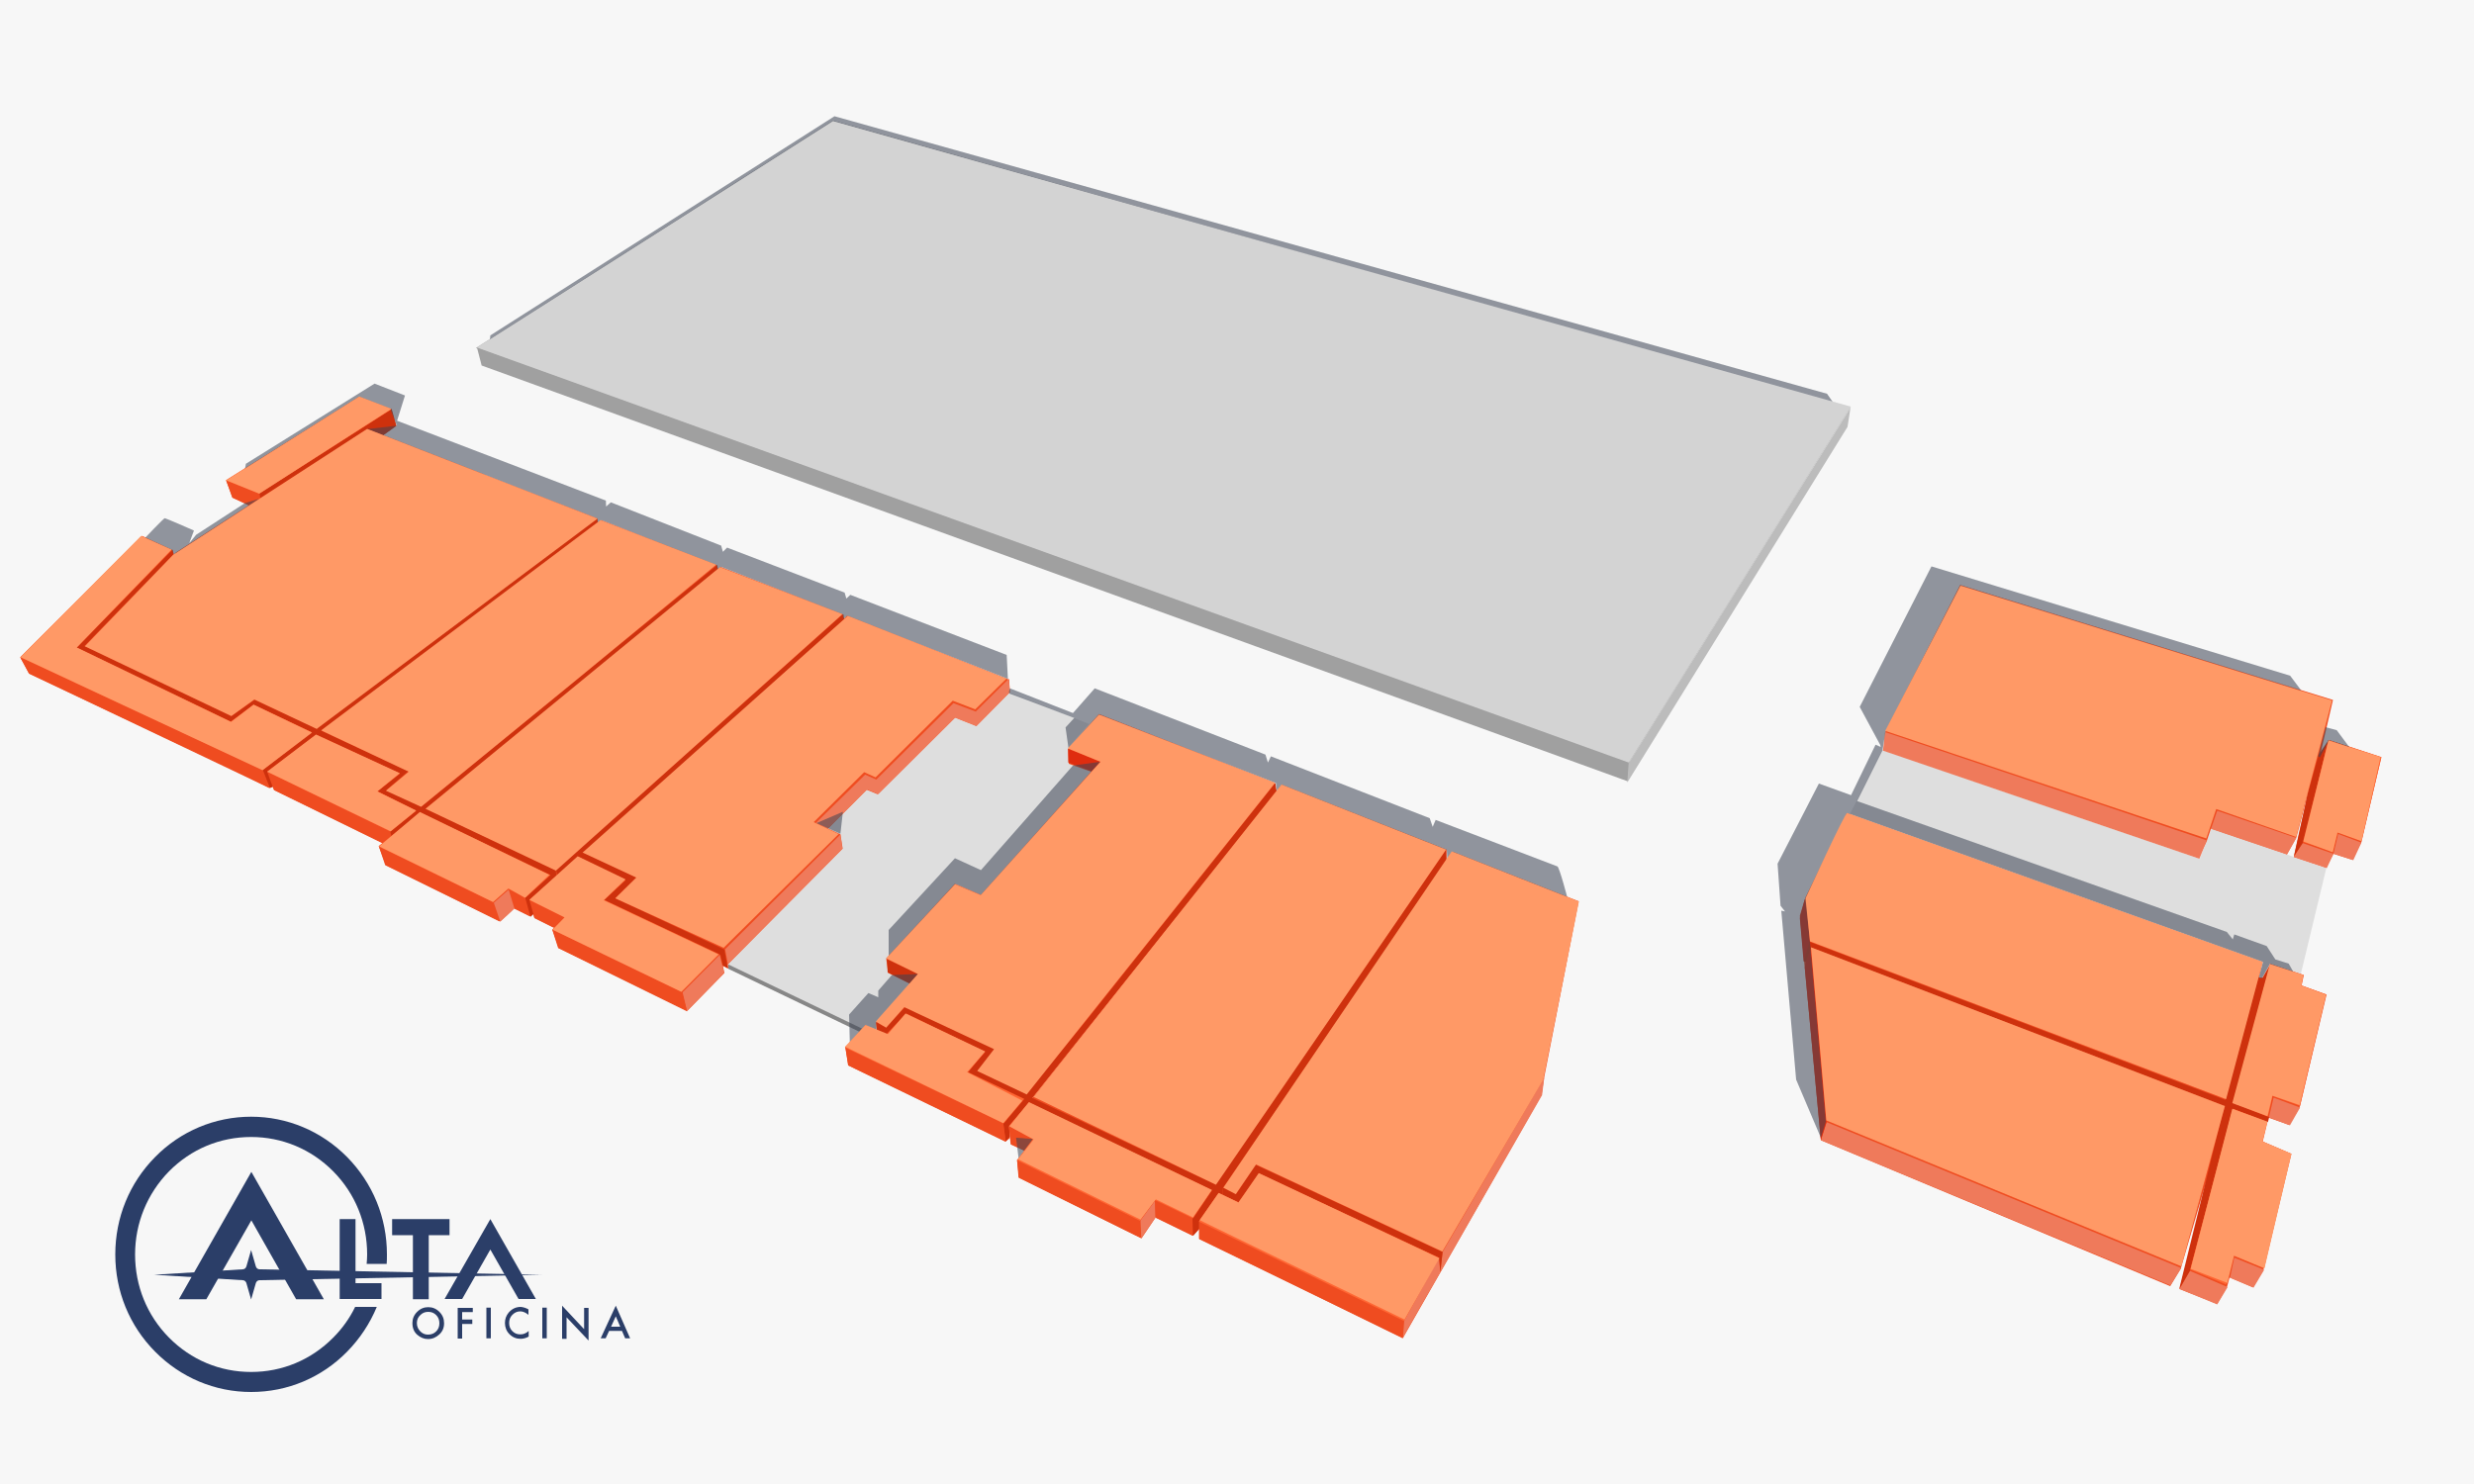 <?xml version="1.0" encoding="utf-8"?>
<!-- Generator: Adobe Illustrator 22.1.0, SVG Export Plug-In . SVG Version: 6.00 Build 0)  -->
<svg version="1.1" xmlns="http://www.w3.org/2000/svg" xmlns:xlink="http://www.w3.org/1999/xlink" x="0px" y="0px"
	 viewBox="0 0 1000 600" style="enable-background:new 0 0 1000 600;" xml:space="preserve">
<style type="text/css">
	.st0{fill:#F7F7F7;}
	.st1{fill:#DEDEDE;}
	.st2{fill:#B7B7B7;}
	.st3{fill:#A0A0A0;stroke:#A0A0A0;stroke-miterlimit:10;}
	.st4{fill:#878787;}
	.st5{fill:#BCBCBC;stroke:#BCBCBC;stroke-miterlimit:10;}
	.st6{fill:#EF4C20;}
	.st7{fill:#CE310D;}
	.st8{fill:#EF7A5B;}
	.st9{fill:#DF2D0F;}
	.st10{fill:#FF6633;}
	.st11{display:none;opacity:0.68;}
	.st12{display:inline;fill:#CE310D;}
	.st13{opacity:0.55;}
	.st14{fill:#3C4454;}
	.st15{fill:#2B3E68;}
	.st16{fill:#D3D3D3;}
	.st17{fill:#FF9966;}
</style>
<g id="nopointer">
	<g id="Background_Color">
		<rect class="st0" width="1000" height="600"/>
	</g>
	<g id="lobby_and_garage">
		<polygon class="st1" points="408,280 440.2,292.7 431.8,302.3 432,308.3 441.3,312.2 397,362 386.2,357.3 358.3,387.7 359,393.3 
			368,397.7 354,413.3 354,416.2 350,414.2 347.6,417.1 294.3,391.6 294.2,389.9 340.5,343.2 339.7,337.5 334.7,335 350.3,319.2 
			354.7,321 386,290.2 394.7,293.5 		"/>
		<polygon class="st1" points="760.8,303.2 747.8,329 914.6,388.7 913.3,395 914.7,395.1 917.6,389.7 930,393.8 940.3,351 
			893.9,334.9 889.1,347.2 		"/>
		<g id="Layer_35">
			<polygon class="st2" points="192.3,140.7 336.7,48.7 747.9,164.9 658.7,308 			"/>
		</g>
	</g>
	<g id="Layer_8">
		<polygon class="st3" points="193.5,141.2 195.1,147.4 657.5,315.2 658.2,308.4 		"/>
		<polygon class="st4" points="294.3,389.9 294.4,391.7 347.5,417.2 348.5,415.9 		"/>
	</g>
	<g id="Layer_9">
		<polygon class="st5" points="747.1,167.2 746.3,172.4 658.4,314.4 658.8,308.7 		"/>
	</g>
	<g id="Layer_31">
		<polygon class="st6" points="70.3,224.2 71.2,223.3 100.7,204.2 94,201.2 91.4,194.3 145.2,160.4 158.1,165.3 160.2,172.1 
			154.9,175.9 195.2,191.6 196.6,192.2 241.5,209.6 241.7,211.3 243,210.3 290,228.6 290.1,230.2 291.3,229.2 341,248.5 
			341.1,250.1 342.4,248.9 407.9,274.8 408.2,279.8 394.6,293.5 386,290.1 354.7,321.1 350.3,319.3 334.7,335 339.7,337.3 
			340.6,343.1 294.2,389.9 294.4,391.6 292.2,390.5 292.8,393.4 277.8,408.7 225.8,383.3 223.3,375.9 224.1,375.1 216,371.1 
			215.6,369.5 214.5,370.6 207.9,367.2 202.1,372.6 156,349.8 153.1,342.1 154.7,340.8 110.7,319.4 110.2,318.1 108.9,318.6 
			92.6,310.5 11.8,272.4 8.2,265.8 32.2,241.9 57.4,216.7 69.7,222.4 		"/>
	</g>
	<g id="Layer_10">
		<path class="st6" d="M431.8,302.7l0.2,6.1l9,3.2l-44.5,49.8l-10.5-4.5l-27.8,30.2l0.8,5.8l8.8,4.4L354,413.5l0.4,3.1l-4.6-2.2
			l-8.1,9.2l1.2,7.2l63.5,30.8l1.8-1.5l-0.3-4.6l8.2-9.8l1.4,0.8l-0.1-2.7L516.2,320c-0.8-0.2-1-3.5-1-3.5l-71-27.8L431.8,302.7z"/>
		<polygon class="st6" points="746.5,328.8 914.5,389 913,395.5 914,396.2 917.7,389.7 931.2,394.2 930.3,398.5 940.4,402.1 
			929.5,447.8 925.2,454.8 916.7,451.8 914.5,461.5 926.2,466.5 915,513 910.7,520.5 901.2,516.5 900.2,520.2 896.2,527.2 
			881,521.2 898.2,455.8 881.5,512.8 877.2,520 736,461 727.5,370.2 729.7,363 		"/>
		<polygon class="st6" points="762,296 761.5,303 888.7,346.8 892,340 893.7,335 924.4,345.4 928.2,338.6 933.2,319.5 927.2,346.5 
			940.2,350.8 943.2,345.2 950.5,347.5 954.5,340.5 962.5,306.2 941.5,299.2 937.7,305.8 943,283 792.3,236.5 		"/>
		<polygon class="st6" points="205.5,359.8 207.7,367.3 214.2,370.5 212,363 		"/>
		<polygon class="st6" points="153.2,342.4 155.7,349.8 201.7,372.4 199.2,364.9 		"/>
		<path class="st6" d="M108.2,312l49.5,24.2l0.6,2.1l-3.4,2.8l-44-21.6C110.8,319.4,108,312,108.2,312z"/>
		<polygon class="st6" points="8.2,265.8 106.1,311.4 108.9,318.6 11.7,272.3 		"/>
		<polygon class="st6" points="91.5,194.4 104.7,199.6 105.1,201.5 100.6,204.4 93.9,201.2 		"/>
		<polygon class="st7" points="241.3,209.6 241.7,211.3 130.2,295.2 130.7,298 129.2,297.3 128.2,294.4 		"/>
		<polygon class="st7" points="289.7,228.6 290.3,230.2 172.2,326.9 173.2,329.8 171.4,328.9 170.3,326 		"/>
		<polygon class="st7" points="340.5,248.5 341.2,250.4 235.7,344.8 236.2,347.6 233.7,346.4 225.2,354.2 224.8,351.7 		"/>
		<polygon class="st8" points="407.8,274.4 408.2,279.9 394.7,293.6 386.1,290.2 355,321.1 350.5,319.2 334.7,335 329.8,332.7 
			349.7,313.2 354.2,315.2 385.4,284.3 394.4,287.7 		"/>
		<polygon class="st8" points="293.1,383.8 294.2,389.8 340.5,343.2 339.7,337.4 		"/>
		<polygon class="st8" points="275.9,401.2 290.9,386.1 292.7,393.3 277.7,408.8 		"/>
		<path class="st8" d="M199.6,365l2.6,7.6c0,0,5.8-5.1,5.7-5.4s-2.3-7.5-2.3-7.5L199.6,365z"/>
		<polygon class="st7" points="158.3,165.3 160.2,172.2 154.9,176 148.5,173.6 105.2,201.4 104.9,199.4 		"/>
		<polygon class="st7" points="235.4,344.6 257.4,354.8 248.7,363.2 292.8,383.9 294.2,391.5 292.2,390.4 291.2,386.1 244.2,364 
			252.9,355.8 235.6,347.4 		"/>
		<polygon class="st6" points="275.7,401.3 277.7,408.9 225.6,383.3 223.2,375.8 		"/>
		<polygon class="st6" points="214,363.9 216,371.2 223.8,375.1 228.2,371 		"/>
		<polygon class="st7" points="171.4,326.6 224.6,351.8 225,354.4 214,363.9 215.6,369.6 214.4,370.6 212.3,363 222.5,353.8 
			170,328.6 158.2,338.1 157.7,336 168.2,327.8 152.5,320 161.7,312.8 127.9,297 108,312 110.2,318.1 109.1,318.6 106.2,311.2 
			126.1,296.1 102.5,284.9 93.2,291.8 54.6,273.5 30.9,261.9 69.7,222.2 70.2,224.1 34.1,261.2 93.5,289.5 102.9,282.9 165.1,311.8 
			156.1,319.5 		"/>
		<polygon class="st7" points="515.5,316.5 516,319.8 417.3,443.8 417.8,446.5 415.8,445.7 407.8,455.3 408.2,459.5 406.5,461.5 
			405.5,454 413.3,445 390.8,433.7 398.3,425.3 366.2,409.8 358.2,418.2 354.4,416.4 354.2,413.3 358,415.3 365.8,407.2 402.2,424 
			395.2,433 414.8,442.2 439,412.7 		"/>
		<polygon class="st6" points="341.7,423.3 405.5,454 406.5,461.5 342.8,430.7 		"/>
		<polygon class="st7" points="358.5,387.8 371.2,393.8 367.8,397.7 358.8,393.2 		"/>
		<polygon class="st9" points="431.7,302.7 445,308 441.2,311.8 431.8,308.3 		"/>
		<polygon class="st8" points="738.3,453.7 736,461 877.3,519.7 881.7,512.7 		"/>
		<polygon class="st8" points="885.1,513.8 881,521.1 896.2,527.4 900.4,520.4 		"/>
		<polygon class="st8" points="903.1,508.5 915.2,513.4 910.9,520.6 901.4,516.6 		"/>
		<polygon class="st8" points="919,443.8 929.7,447.8 925.6,455 917.1,451.8 		"/>
		<polygon class="st8" points="943.2,345.2 940.5,351 927.2,346.5 930.5,340.8 		"/>
		<polygon class="st8" points="945.1,337.2 954.5,340.7 951.2,347.8 943.2,345.2 		"/>
		<polygon class="st8" points="928.2,338.8 924.4,345.5 893.7,335.1 896.2,327.8 		"/>
		<polygon class="st8" points="892,339.8 889,347.2 761.1,303.5 762,296 853,326.6 		"/>
		<polygon class="st9" points="729.5,363.5 727.5,371.2 729,388.5 729.9,388.8 729.5,391.2 736,461 738.3,453.7 732,383.1 		"/>
		<polygon class="st7" points="731.5,380.8 730.8,383 729,388.7 729.9,388.8 732.1,383.1 899.3,447.2 897.2,454.8 880.8,521.3 
			885.2,513.8 902.5,448.3 916.7,453.7 917.2,451.7 902.7,446 917.8,390 914.7,395.3 912.8,395.2 899.5,444.7 		"/>
		<polygon class="st7" points="941.2,299.2 930.7,341 927.2,346.2 932.7,321.2 937.2,305.2 		"/>
	</g>
	<g id="Layer_12">
		<polygon class="st6" points="518.2,317.3 584.7,343.5 584.6,347.9 587.1,344.3 638.1,364.4 624.1,435.9 623.1,442.7 567,541.1 
			484.7,500.8 484.7,496.8 482.2,499.6 467.1,492.2 461.4,500.7 411.7,476.1 411.1,469.1 414,465.2 408.5,462.7 407.8,455.5 
			416.1,445.8 417.8,446.6 417.3,443.9 		"/>
		<polygon class="st7" points="584.5,343.5 584.7,348 494.2,480.5 494.2,483.2 492.5,482.5 484.7,493.7 484.7,496.9 482.2,499.7 
			482,492.4 		"/>
		<polygon class="st8" points="624.2,435.6 623.3,442.8 582.2,514.4 583.1,506.2 		"/>
		<polygon class="st8" points="466.8,485.6 467,492.4 461.3,500.7 461,493.4 		"/>
		<path class="st8" d="M567.6,533.9l-0.5,7c-0.2-0.2,15.1-26.5,15.1-26.5l-0.6-5.9L567.6,533.9z"/>
		<polygon class="st6" points="567.3,533.8 566.8,540.8 484.7,501 484.7,493.7 		"/>
		<polygon class="st7" points="494.2,480.1 494.2,483.2 500.7,486.2 508.8,474.5 581.7,508.5 582.2,514.2 583.1,506.2 507.5,470.9 
			499.6,482.8 		"/>
		<polygon class="st6" points="467,485.4 481.8,492.5 482,499.6 467.2,492.4 		"/>
		<polygon class="st6" points="460.7,493.4 461.1,500.5 411.9,476.2 411.1,469 		"/>
		<polygon class="st6" points="407.9,455.5 408.8,462.7 414,465.2 417.4,460.4 		"/>
		<polygon class="st7" points="415.7,443.2 415.8,445.7 489.9,481.2 491.5,479 		"/>
	</g>
	<g id="Layer_36">
		<polygon class="st10" points="145,160.5 158.2,165.5 104.7,199.5 91.2,194.2 		"/>
		<polygon class="st10" points="57.3,216.7 69.5,222.3 31,261.8 93.3,291.8 102.5,285 125.8,296 106.2,311.3 8.2,265.7 		"/>
		<polygon class="st10" points="127.8,297.1 161.5,312.7 152.5,319.9 168.2,327.8 157.8,336.2 108,312 		"/>
		<polygon class="st10" points="169.8,328.6 222.4,353.8 212.5,362.8 205.4,359.3 199.3,364.7 153,342.2 		"/>
		<polygon class="st10" points="233.6,346.5 252.8,355.8 244.1,363.8 290.7,385.8 275.4,401 223.2,375.8 228.4,371 214,363.9 		"/>
		<polygon class="st10" points="341.5,423.5 349.8,414.7 358.3,418.3 366.3,409.8 398,425.3 391.3,433.5 414,444.3 405.7,454.2 		
			"/>
		<polygon class="st10" points="415.9,445.9 489.9,481.2 482.2,492.6 466.8,485.2 460.8,493.6 411.1,469.1 417.5,460.5 407.9,455.2 
					"/>
		<polygon class="st10" points="492.5,482.4 500.6,486.1 509,474.5 581.5,508.5 567.5,534.1 484.6,493.9 		"/>
		<path class="st10" d="M941.1,299.2c0.4,0,21.5,6.9,21.5,6.9l-8.1,33.8l-9.5-3.5l-2.1,7.8l-11.7-3.7L941.1,299.2z"/>
		<path class="st10" d="M917.7,389.8l13.3,4.5l-0.8,4.1l10,3.7l-10.5,45l-11.2-4c0,0-1.6,8.5-2,8.2c-0.4-0.3-13.9-5.5-13.9-5.5
			L917.7,389.8z"/>
		<polygon class="st10" points="902.5,448.3 916.5,453.7 914.6,461.6 925.9,466.5 915.2,512.7 902.6,507.5 899.9,519.4 885.3,513.3 
					"/>
	</g>
	<g id="example__x22_in_escrow_x22_" class="st11">
		<polygon class="st12" points="517.8,317.8 584,343.2 491.5,479 417.8,444.2 		"/>
	</g>
	<g id="shadows" class="st13">
		<polygon class="st14" points="949.7,302.2 944.5,295.2 940,294 937,305.8 937.7,306.2 941.4,299.3 		"/>
		<polygon class="st14" points="930.2,279.2 925.7,273.2 780.7,229 751.7,285.8 760,301.2 760.2,302 758.1,301.1 748.2,321.5 
			735.2,316.8 718.5,349.2 719.7,366.2 721.5,368.5 720,368.2 726,436.5 736,460 738,453.5 730,363 740.2,342.6 746.7,328.8 
			747.9,329.4 760.9,303.4 762.1,295.9 792.9,236.9 		"/>
		<polygon class="st14" points="927,393 925.1,389.6 919.7,387.9 916.2,382.5 903.1,377.8 902.5,379.8 900.1,376.8 749,323.3 
			745,327.7 746.7,328.8 914.7,389 913,395.3 914.3,395.5 917.5,389.8 		"/>
		<path class="st14" d="M633.5,362.8c0,0-3.2-12.2-4-12.5s-49.2-18.8-49.2-18.8l-1.2,2.8l-1.2-3.5l-64.2-25l-1.2,2.5l-1-3.2
			l-69-26.8l-8.8,10l-25.5-10c0,0-0.8,2,0,2.2s26,9.8,26,9.8l-3.5,3.8l1.2,8.5l12.8-13.5l71,27.5l0.5,3.5l1.8-2.2l66.8,25.8l0.2,4
			l2.2-3L633.5,362.8z"/>
		<polygon class="st14" points="444.7,308 433.7,309.5 396.5,351.8 386,347 359.2,376 359.2,386.5 386.2,357.4 396.6,361.9 		"/>
		<polygon class="st14" points="371.2,393.8 360.5,394.2 355,400.5 355,403.2 351,401.5 343.2,410.2 343.5,421.7 349.8,414.5 
			354.3,416.5 354.1,413.5 		"/>
		<polygon class="st14" points="417.5,460.5 410.7,460 411.7,468.2 		"/>
		<polygon class="st14" points="340.7,328.2 330,332.8 339.7,337.1 		"/>
		<path class="st14" d="M58.7,217.4c0,0,7.5-7.9,7.9-7.9s11.8,5,11.8,5l-1.9,5.1l2.8-3.4L99,203.4l5.9-1.8l-34.5,22.8l-0.9-2
			L58.7,217.4z"/>
		<polygon class="st14" points="99.4,187.5 99,189.6 145.2,160.5 157.7,165.2 160.4,172.1 148.4,173.5 241.4,209.6 241.5,211.4 
			243.1,210.3 289.6,228.6 290,230.2 291.5,229.2 340.5,248.4 340.9,250.2 342.4,249 407.4,274.5 406.9,264.8 343.7,240.5 
			342.1,242 341.4,239.6 293.9,221.4 292.2,223.1 291.5,220.6 246.9,203.1 245,204.8 244.9,202.4 160.5,170.1 163.7,159.9 
			151.4,155.1 		"/>
		<polygon class="st14" points="198.2,135.6 198,137.6 336.7,49 741.2,163.1 738.5,159.2 337.3,47 		"/>
	</g>
	<g id="Layer_29">
		<g>
			<g>
				<g>
					<polygon class="st15" points="83.4,525.3 101.6,493.4 119.7,525.3 130.9,525.3 101.6,473.8 72.3,525.3 					"/>
				</g>
			</g>
			<path class="st15" d="M143.5,528.5c-2.2,4.5-5.2,8.7-8.8,12.3c-8.9,9-20.6,13.9-33.2,13.9s-24.3-4.9-33.2-13.9
				c-8.9-9-13.7-20.9-13.7-33.6c0-12.7,4.9-24.6,13.7-33.6c8.9-9,20.6-13.9,33.2-13.9c12.5,0,24.3,4.9,33.2,13.9
				c8.9,9,13.7,20.9,13.7,33.6c0,1.3-0.1,2.5-0.2,3.8h8.1c0.1-1.3,0.1-2.5,0.1-3.8c0-14.9-5.7-28.8-16.1-39.4
				c-10.4-10.5-24.2-16.3-38.8-16.3s-28.5,5.8-38.8,16.3c-10.4,10.5-16.1,24.5-16.1,39.4c0,14.9,5.7,28.8,16.1,39.3
				c10.4,10.5,24.2,16.3,38.8,16.3c14.7,0,28.5-5.8,38.8-16.3c5.2-5.3,9.2-11.4,12-18.1H143.5z"/>
			<g>
				<path class="st15" d="M143.7,518.8h10.5v6.4h-16.9v-32.3h6.4V518.8z"/>
				<path class="st15" d="M181.7,492.9v6.5h-8.4v25.9h-6.4v-25.9h-8.4v-6.5H181.7z"/>
			</g>
			<g>
				<path class="st15" d="M166.7,534.9c0-1.7,0.6-3.2,1.9-4.5c1.3-1.3,2.8-1.9,4.5-1.9c1.7,0,3.2,0.6,4.5,1.9
					c1.3,1.3,1.9,2.8,1.9,4.6c0,1.8-0.6,3.3-1.9,4.5c-1.3,1.2-2.8,1.9-4.6,1.9c-1.6,0-3-0.6-4.3-1.7
					C167.3,538.5,166.7,536.9,166.7,534.9z M168.5,534.9c0,1.4,0.5,2.5,1.4,3.4c0.9,0.9,1.9,1.3,3.1,1.3c1.3,0,2.4-0.4,3.3-1.3
					c0.9-0.9,1.3-2,1.3-3.3c0-1.3-0.4-2.4-1.3-3.3c-0.9-0.9-1.9-1.3-3.2-1.3c-1.3,0-2.3,0.4-3.2,1.3
					C169,532.5,168.5,533.6,168.5,534.9z"/>
				<path class="st15" d="M191.1,530.5h-4.3v3h4.1v1.8h-4.1v5.9H185v-12.4h6.1V530.5z"/>
				<path class="st15" d="M198.4,528.7v12.4h-1.8v-12.4H198.4z"/>
				<path class="st15" d="M213.6,529.4v2.2c-1.1-0.9-2.2-1.4-3.3-1.4c-1.3,0-2.3,0.5-3.2,1.4c-0.9,0.9-1.3,2-1.3,3.3
					c0,1.3,0.4,2.4,1.3,3.3c0.9,0.9,1.9,1.3,3.2,1.3c0.7,0,1.2-0.1,1.7-0.3c0.3-0.1,0.5-0.3,0.8-0.4c0.3-0.2,0.6-0.4,0.9-0.7v2.3
					c-1.1,0.6-2.2,0.9-3.3,0.9c-1.7,0-3.2-0.6-4.5-1.9c-1.2-1.2-1.8-2.8-1.8-4.5c0-1.6,0.5-3,1.5-4.2c1.3-1.5,2.9-2.3,4.9-2.3
					C211.5,528.5,212.6,528.8,213.6,529.4z"/>
				<path class="st15" d="M221,528.7v12.4h-1.8v-12.4H221z"/>
				<path class="st15" d="M227.2,541.1v-13.2l8.9,9.5v-8.6h1.8v13.2l-8.9-9.4v8.7H227.2z"/>
				<path class="st15" d="M251.4,538.1h-5.2l-1.4,3h-2l6.1-13.2l5.8,13.2h-2L251.4,538.1z M250.7,536.4l-1.8-4.2l-1.9,4.2H250.7z"/>
			</g>
			<polygon class="st15" points="186.8,525.2 198.2,505.2 209.6,525.2 216.6,525.2 198.2,492.9 179.7,525.2 			"/>
			<g>
				<path class="st15" d="M103.4,518.8l-1.9,6.6l-1.9-6.6c-0.2-0.7-0.8-1.2-1.5-1.2l-35.8-2.2l35.8-2.2c0.7,0,1.3-0.5,1.5-1.2
					l1.9-6.6l1.9,6.6c0.2,0.7,0.8,1.2,1.5,1.2l114.1,2.2l-114.1,2.2C104.2,517.6,103.6,518.1,103.4,518.8z"/>
			</g>
		</g>
	</g>
</g>
<g id="landmarks">
	<g id="garage">
		<polygon class="st16" points="658.3,308.3 192.8,140.5 336.7,49 748.1,164.4 		"/>
	</g>
	<g id="e125">
		<polygon class="st17" points="792.4,236.8 837.8,250.8 942.6,283.2 928.1,338.4 895.8,327.1 891.8,339 762,295.5 		"/>
		<polygon class="st17" points="941.2,299.4 962.2,306.1 954.5,340.1 944.8,336.6 942.9,344.6 931,340.2 		"/>
	</g>
	<g id="e115">
		<polygon class="st17" points="917.5,389.8 931,394.2 930.2,398.5 940.2,402.2 929.5,446.8 918.5,443 916.5,451.3 902.3,446 		"/>
		<path class="st17" d="M729.8,363.2c0,0,16-34.8,16.8-34.5s168,60.2,168,60.2l-14.8,55.5l-168.2-63.8L729.8,363.2z"/>
	</g>
	<g id="e105">
		<polygon class="st17" points="732,383 738.2,453 881.7,512 899.3,447.2 		"/>
		<polygon class="st17" points="902.3,448.3 916.5,453.5 914.5,461.5 926.2,466.5 915.3,512.8 903,507.7 900.3,518.7 885.5,513 		
			"/>
	</g>
	<g id="s180">
		<polygon class="st17" points="494.5,480.2 499.5,482.8 507.7,470.8 583,506 623.8,436.5 638.2,364.5 586.8,344.2 		"/>
		<polygon class="st17" points="492.6,482.3 484.9,493.3 567.7,533.5 581.8,508.7 508.8,474.3 500.6,486.2 		"/>
	</g>
	<g id="s170">
		<polygon class="st17" points="417.8,443.5 518,317.2 584.5,343.5 491.5,479 		"/>
		<polygon class="st17" points="408,455.4 415.9,445.6 489.8,481.1 482.2,492.2 467.2,484.9 461,493.1 411.5,468.7 417.8,460.7 		
			"/>
	</g>
	<g id="s160">
		<polygon class="st17" points="358.2,387.5 386,357.5 396.4,361.9 444.8,308 431.6,302.6 444.2,288.9 515.4,316.5 415,442.5 
			395,433 401.8,424.2 365.5,407.2 358.2,415.5 354,413 371,393.8 		"/>
		<polygon class="st17" points="341.6,423.2 349.8,414.4 358.9,418.1 366,409.8 398.2,425.1 390.9,433.5 413.2,445 405.5,454.1 		
			"/>
	</g>
	<g id="s150">
		<polygon class="st17" points="214,363.8 228.2,370.9 223.4,375.9 275.4,401 290.4,385.9 244,364 252.8,355.5 233.5,346.2 		"/>
		<polygon class="st17" points="342.7,249 406.8,274.4 394.2,286.8 385.1,283.3 353.9,314.3 349.3,312.2 328.9,332.4 339,337.2 
			292.5,383.2 248.7,363.2 257.2,354.8 235.5,344.7 		"/>
	</g>
	<g id="s140">
		<polygon class="st17" points="291,229.3 340.5,248.3 224.7,352 172,327 		"/>
		<polygon class="st17" points="153.3,342.2 199.3,364.7 205.5,359.2 212.2,363 222,353.7 169.7,328.3 		"/>
	</g>
	<g id="s130">
		<polygon class="st17" points="242.7,210.3 289.5,228.3 233.8,274.2 170.2,326.2 156,319.7 165.2,312 129.8,295.3 		"/>
		<polygon class="st17" points="108,312 127.7,297 161.6,312.6 152.5,320 168.2,327.7 157.9,336.1 		"/>
	</g>
	<g id="s110">
		<polygon class="st17" points="34.3,261.3 70,224.3 148.4,173.4 241.5,209.7 128,294.7 102.8,282.8 93.5,289.5 		"/>
		<polygon class="st17" points="145.2,160.3 158.2,165.3 104.8,199.6 91.5,194.2 		"/>
		<polygon class="st17" points="57,216.7 69.3,222.2 31,261.8 93.4,291.9 102.5,284.9 126.1,296.2 106.1,311.4 8.3,265.7 		"/>
	</g>
</g>
</svg>
